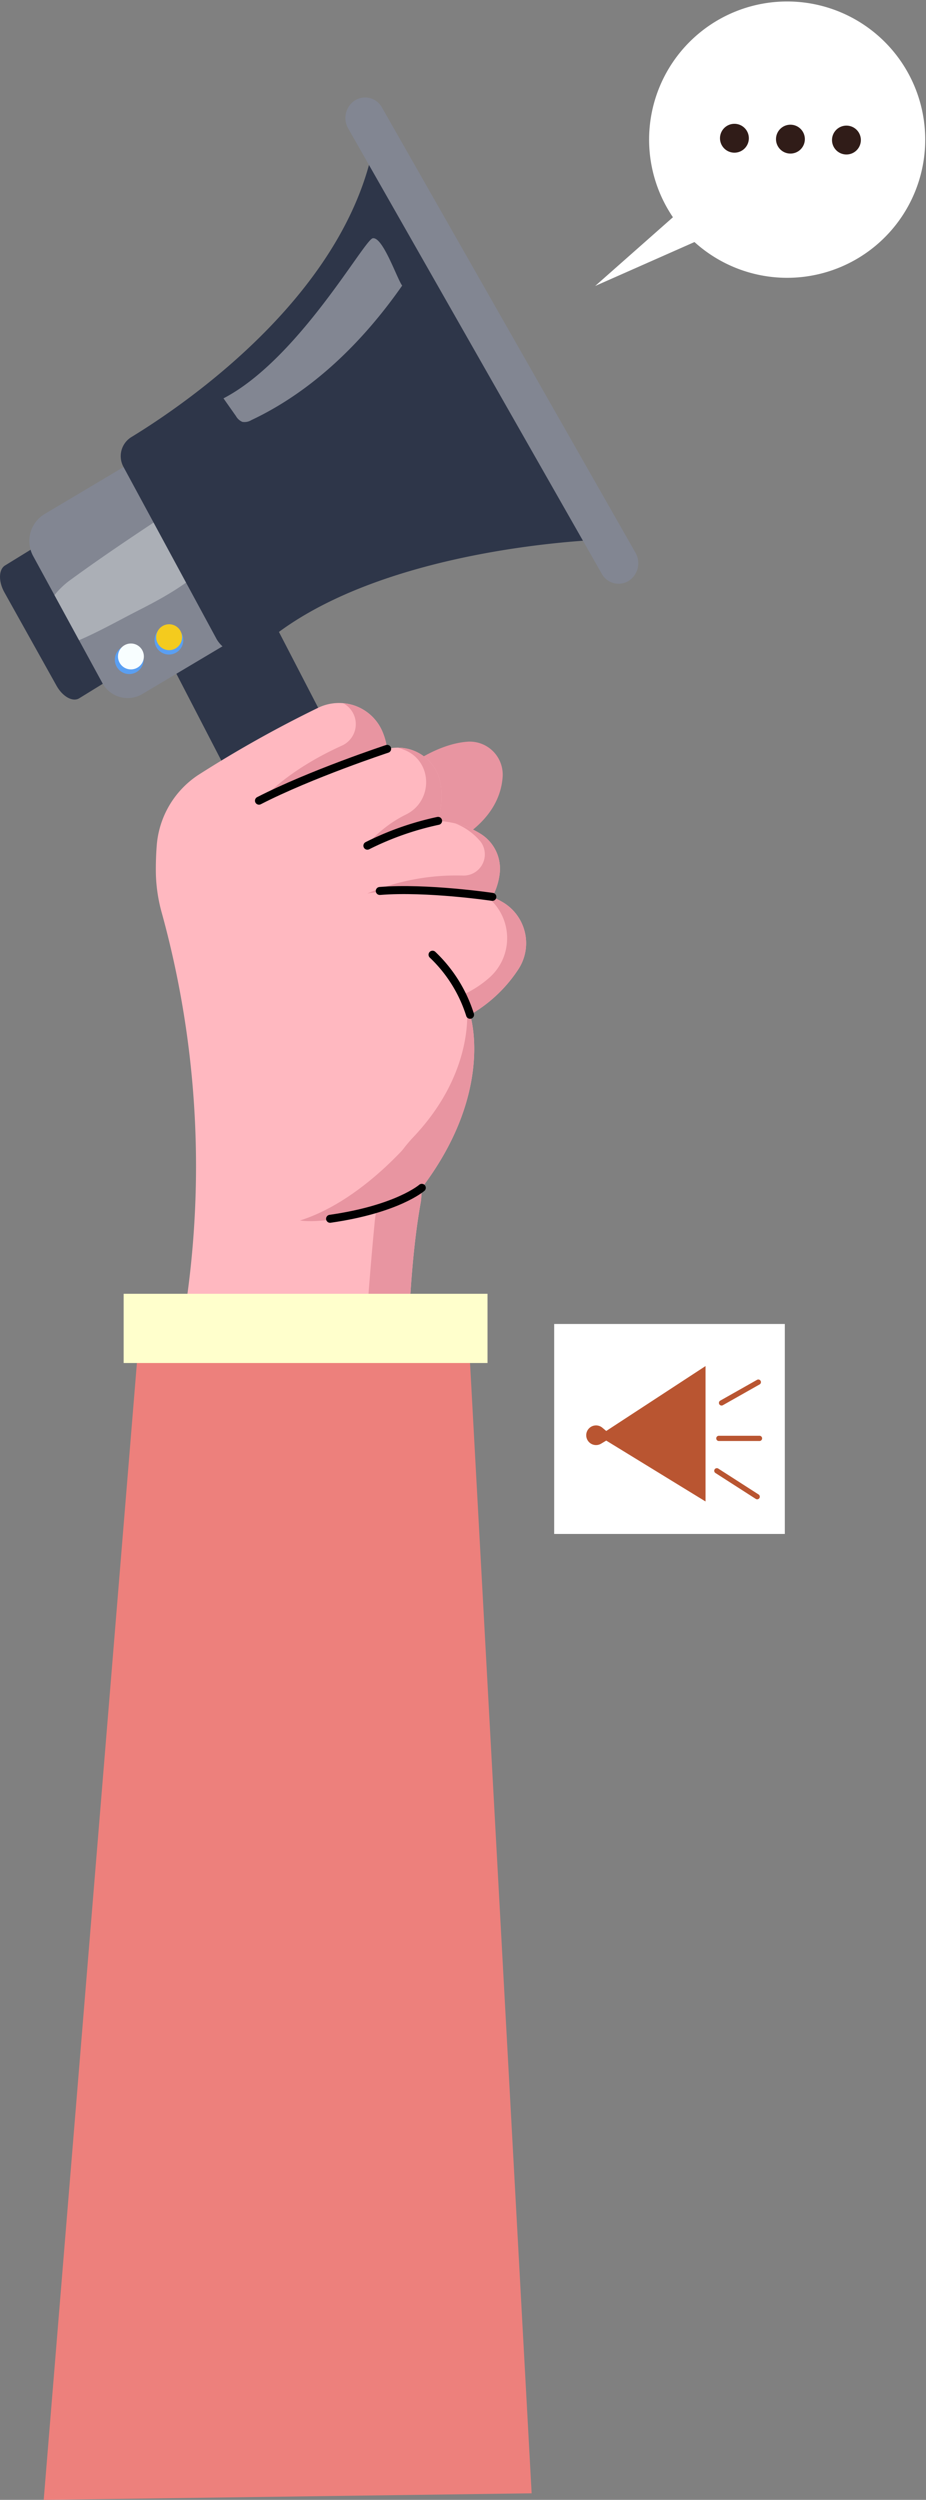 <svg xmlns="http://www.w3.org/2000/svg" xmlns:xlink="http://www.w3.org/1999/xlink" width="173.869" height="469" viewBox="0 0 173.869 469">
  <rect x="0" y="0" width="173.869" height="469" fill="#808080" stroke="none"/>
  <defs>
    <clipPath id="clip-path">
      <rect id="Rectángulo_403200" data-name="Rectángulo 403200" width="119.846" height="450.713" fill="none"/>
    </clipPath>
    <clipPath id="clip-path-2">
      <rect id="Rectángulo_403201" data-name="Rectángulo 403201" width="61.976" height="53.386" fill="none"/>
    </clipPath>
    <clipPath id="clip-path-3">
      <rect id="Rectángulo_403205" data-name="Rectángulo 403205" width="43.301" height="39.392" fill="none"/>
    </clipPath>
  </defs>
  <g id="Grupo_1100835" data-name="Grupo 1100835" transform="translate(-286.182 -5476)">
    <g id="Grupo_1100831" data-name="Grupo 1100831">
      <g id="Grupo_1100830" data-name="Grupo 1100830" transform="translate(1.182)">
        <g id="Grupo_1100820" data-name="Grupo 1100820" transform="translate(285 5494.287)">
          <rect id="Rectángulo_403198" data-name="Rectángulo 403198" width="70.915" height="20.705" transform="translate(62.276 164.416) rotate(-117.379)" fill="#2e3649"/>
          <g id="Grupo_1100819" data-name="Grupo 1100819">
            <g id="Grupo_1100818" data-name="Grupo 1100818" clip-path="url(#clip-path)">
              <path id="Trazado_899436" data-name="Trazado 899436" d="M30.152,148.786s6.166-5.217,12.584-5.65a6.191,6.191,0,0,1,6.522,6.766c-.306,3.763-2.437,8.743-10.2,12.731L32.885,159.7Z" transform="translate(45.107 -22.275)" fill="#e895a1"/>
              <path id="Trazado_899437" data-name="Trazado 899437" d="M24.952,354.525s16.685,16.412,47.9,5.056c.608-.223,1.229-.452,1.843-.7.331-.126.669-.258,1-.4q2.639-1.077,5.35-2.41c.4-.193.8-.4,1.2-.6,0,0-7.636-90.844-1.052-127.182.217-1.2.036-2.536.705-3.44,13.181-17.891,8.569-31.808,8.569-31.808l.036-.018a26.7,26.7,0,0,0,9.1-8.633,8.932,8.932,0,0,0-3.193-12.584q-.759-.426-1.663-.849a.639.639,0,0,1-.1-.042s.048-.079.127-.229a12.434,12.434,0,0,0,1.246-4.1,7.71,7.71,0,0,0-3.277-7.3,15,15,0,0,0-5.078-2.157,21.541,21.541,0,0,0-3.205-.482s.036-.1.084-.295a17.953,17.953,0,0,0,.458-6.09,8.136,8.136,0,0,0-8.078-7.338,8.408,8.408,0,0,0-1.283.09c-.247.036-.494.078-.746.127a2.5,2.5,0,0,0-.036-.247,12.567,12.567,0,0,0-.855-3,8.8,8.8,0,0,0-7.368-5.314,8.979,8.979,0,0,0-4.759.892A222.467,222.467,0,0,0,39.4,148.066a17.464,17.464,0,0,0-7.772,13.278c-.121,1.59-.187,3.355-.157,5.247a30.1,30.1,0,0,0,1.145,7.458c.024.09.048.187.079.289a178.931,178.931,0,0,1,4.693,71.152c-4.837,35.814-7.438,93.505-12.432,109.036" transform="translate(-2.203 -20.941)" fill="#ffb8c0"/>
              <path id="Trazado_899438" data-name="Trazado 899438" d="M40.13,370.033a80.8,80.8,0,0,0,9.392-4.109s-7.636-90.844-1.052-127.182c.217-1.2.036-2.536.705-3.44,13.181-17.891,8.569-31.808,8.569-31.808-.193-.615-.4-1.211-.632-1.783,0,0,1.872,12.25-10.1,24.821a27.075,27.075,0,0,0-7.2,16.132c-2.1,21.849-6.47,80.676.317,127.368" transform="translate(30.514 -31.393)" fill="#e895a1"/>
              <path id="Trazado_899439" data-name="Trazado 899439" d="M43.782,162.857A89.764,89.764,0,0,1,57.337,157.9a17.97,17.97,0,0,0,.458-6.09,8.137,8.137,0,0,0-8.078-7.338,13.281,13.281,0,0,1,1.355.482c5.12,2.157,5.253,9.374.337,11.964a23.166,23.166,0,0,0-7.626,5.934" transform="translate(25.007 -22.485)" fill="#e895a1"/>
              <path id="Trazado_899440" data-name="Trazado 899440" d="M24.952,196.028l.849,2.048v.006l.44,1.066.223.548a26.7,26.7,0,0,0,9.1-8.633,8.933,8.933,0,0,0-3.193-12.584q-.76-.424-1.663-.849l-1.253-.2s.09.066.247.193a9.9,9.9,0,0,1,.38,15.1,19.99,19.99,0,0,1-5.133,3.3" transform="translate(61.831 -27.614)" fill="#e895a1"/>
              <path id="Trazado_899441" data-name="Trazado 899441" d="M71.065,229.329S61.14,242.38,48.489,246.381c0,0,7.853,1.46,22-5.6Z" transform="translate(7.839 -35.691)" fill="#e895a1"/>
              <path id="Trazado_899442" data-name="Trazado 899442" d="M30.757,174.445c7.367-1.271,19.115-.115,23.591.4a12.435,12.435,0,0,0,1.247-4.1,7.711,7.711,0,0,0-3.277-7.294,15,15,0,0,0-5.079-2.157,11.776,11.776,0,0,1,4.8,3.459,3.981,3.981,0,0,1-3.295,6.331,42.915,42.915,0,0,0-17.988,3.356" transform="translate(38.225 -25.104)" fill="#e895a1"/>
              <path id="Trazado_899443" data-name="Trazado 899443" d="M55.887,152.475c8.873-4.247,18.416-7.831,23.235-9.567a12.486,12.486,0,0,0-.855-3A8.8,8.8,0,0,0,70.9,134.6a4.423,4.423,0,0,1-.252,7.957c-10.3,4.651-14.76,9.922-14.76,9.922" transform="translate(-6.465 -20.948)" fill="#e895a1"/>
              <path id="Trazado_899444" data-name="Trazado 899444" d="M65.361,242.268s-4.572,4-17.223,5.809" transform="translate(13.838 -37.705)" fill="none" stroke="#000" stroke-linecap="round" stroke-linejoin="round" stroke-width="1.5"/>
              <path id="Trazado_899445" data-name="Trazado 899445" d="M79.913,144.735s-14.32,4.719-24.068,9.724" transform="translate(-7.22 -22.526)" fill="none" stroke="#000" stroke-linecap="round" stroke-linejoin="round" stroke-width="1.5"/>
              <path id="Trazado_899446" data-name="Trazado 899446" d="M57.791,160.731a55.261,55.261,0,0,0-13.273,4.661" transform="translate(24.465 -25.015)" fill="none" stroke="#000" stroke-linecap="round" stroke-linejoin="round" stroke-width="1.5"/>
              <path id="Trazado_899447" data-name="Trazado 899447" d="M53.587,177.386s-12.3-1.82-21.138-1.108" transform="translate(38.86 -27.409)" fill="none" stroke="#000" stroke-linecap="round" stroke-linejoin="round" stroke-width="1.5"/>
              <path id="Trazado_899448" data-name="Trazado 899448" d="M37.411,190.469a26.508,26.508,0,0,1,7.043,11.273" transform="translate(43.804 -29.643)" fill="none" stroke="#000" stroke-linecap="round" stroke-linejoin="round" stroke-width="1.5"/>
              <path id="Trazado_899449" data-name="Trazado 899449" d="M136.752,123.584l-7.256,4.463c-1.2.736-3.1-.315-4.231-2.337l-9.815-17.566c-1.13-2.022-1.075-4.279.122-5.016l7.256-4.463c1.2-.737,3.1.315,4.231,2.337l9.815,17.566c1.13,2.022,1.075,4.279-.122,5.016" transform="translate(-114.636 -15.319)" fill="#2e3649"/>
              <path id="Trazado_899450" data-name="Trazado 899450" d="M125.227,114.906,109.2,124.438a5.4,5.4,0,0,1-7.523-2.118L88.7,98.533A5.909,5.909,0,0,1,90.8,90.7l16.029-9.533a5.4,5.4,0,0,1,7.524,2.119l12.971,23.787a5.911,5.911,0,0,1-2.094,7.838" transform="translate(-82.483 -12.513)" fill="#828692"/>
              <path id="Trazado_899451" data-name="Trazado 899451" d="M124.5,101.673q-2.952-5.287-6.394-10.28c-6.5,4.277-13.013,8.593-19.3,13.178a15.418,15.418,0,0,0-3.225,3.015l4.616,8.463c3.822-1.65,7.584-3.78,11.148-5.595,4.72-2.4,9.437-5.011,13.158-8.781" transform="translate(-85.351 -14.224)" fill="#abafb6"/>
              <path id="Trazado_899452" data-name="Trazado 899452" d="M9.379,64.8c10.542-6.425,42.243-28.06,46.039-57.967L98.33,84s-43.19,1.1-64.559,20.035a5.459,5.459,0,0,1-8.473-1.578L7.925,70.359A4.2,4.2,0,0,1,9.379,64.8" transform="translate(15.252 -1.064)" fill="#2e3649"/>
              <path id="Trazado_899453" data-name="Trazado 899453" d="M53.184,90.693h0a3.6,3.6,0,0,1-5.042-1.318L.509,5.791A3.94,3.94,0,0,1,1.806.54,3.6,3.6,0,0,1,6.848,1.858L54.482,85.442a3.941,3.941,0,0,1-1.3,5.251" transform="translate(64.856 0)" fill="#828692"/>
              <path id="Trazado_899454" data-name="Trazado 899454" d="M115.4,124.623a2.7,2.7,0,1,1-2.493-2.9,2.7,2.7,0,0,1,2.493,2.9" transform="translate(-88.443 -18.943)" fill="#5a9ff2"/>
              <path id="Trazado_899455" data-name="Trazado 899455" d="M114.795,123.93a2.429,2.429,0,1,1-2.238-2.6,2.428,2.428,0,0,1,2.238,2.6" transform="translate(-87.789 -18.881)" fill="#f8feff"/>
              <path id="Trazado_899456" data-name="Trazado 899456" d="M106.574,120.285a2.7,2.7,0,1,1-2.493-2.9,2.7,2.7,0,0,1,2.493,2.9" transform="translate(-72.162 -18.268)" fill="#5a9ff2"/>
              <path id="Trazado_899457" data-name="Trazado 899457" d="M106.3,119.653a2.429,2.429,0,1,1-2.238-2.6,2.429,2.429,0,0,1,2.238,2.6" transform="translate(-72.121 -18.215)" fill="#f4cb1e"/>
              <path id="Trazado_899458" data-name="Trazado 899458" d="M86.057,40.165C78.73,50.646,69.305,59.948,57.735,65.4a2.445,2.445,0,0,1-1.693.328,2.5,2.5,0,0,1-1.19-1.079q-1.173-1.667-2.347-3.333C66.59,54,78.937,31.526,80.54,31.279c1.895-.293,4.53,7.543,5.516,8.886" transform="translate(-10.544 -4.867)" fill="#828692"/>
              <path id="Trazado_899459" data-name="Trazado 899459" d="M103.183,268.588l12.147,222.7-91.615,1.231L42.02,269.409Z" transform="translate(-15.508 -41.801)" fill="#ed807c"/>
              <rect id="Rectángulo_403199" data-name="Rectángulo 403199" width="68.323" height="12.985" transform="translate(23.215 224.445)" fill="#ffc"/>
            </g>
          </g>
        </g>
        <g id="Grupo_1100822" data-name="Grupo 1100822" transform="translate(396.752 5476.267)">
          <g id="Grupo_1100821" data-name="Grupo 1100821" clip-path="url(#clip-path-2)">
            <path id="Trazado_899460" data-name="Trazado 899460" d="M12.117,15.97A25.921,25.921,0,1,0,46.007,2,25.921,25.921,0,0,0,12.117,15.97" transform="translate(0 0)" fill="#fff"/>
            <path id="Trazado_899461" data-name="Trazado 899461" d="M24.535,42.538,0,53.385,20.193,35.553Z" transform="translate(0 0)" fill="#fff"/>
            <path id="Trazado_899462" data-name="Trazado 899462" d="M44.469,25.962A2.709,2.709,0,1,0,47.221,23.3a2.709,2.709,0,0,0-2.752,2.665" transform="translate(0 0)" fill="#301c18"/>
            <path id="Trazado_899463" data-name="Trazado 899463" d="M33.953,25.794a2.709,2.709,0,1,0,2.752-2.665,2.709,2.709,0,0,0-2.752,2.665" transform="translate(0 0)" fill="#301c18"/>
            <path id="Trazado_899464" data-name="Trazado 899464" d="M23.437,25.626a2.709,2.709,0,1,0,2.752-2.665,2.709,2.709,0,0,0-2.752,2.665" transform="translate(0 0)" fill="#301c18"/>
          </g>
        </g>
        <g id="Grupo_1100834" data-name="Grupo 1100834" transform="translate(389.057 5724.396)">
          <g id="Grupo_1100827" data-name="Grupo 1100827" transform="translate(0 0)">
            <rect id="Rectángulo_403204" data-name="Rectángulo 403204" width="43.301" height="39.392" fill="#fff"/>
            <g id="Grupo_1100826" data-name="Grupo 1100826">
              <g id="Grupo_1100825" data-name="Grupo 1100825" clip-path="url(#clip-path-3)">
                <path id="Trazado_899468" data-name="Trazado 899468" d="M6.014,20.873h0a1.844,1.844,0,0,1,3.031-1.412l.728.611L28.416,7.893V33.3L9.773,21.876l-.965.579a1.845,1.845,0,0,1-2.794-1.582" transform="translate(0 0)" fill="#b95531"/>
                <path id="Trazado_899469" data-name="Trazado 899469" d="M31.424,15.3a.493.493,0,0,1-.243-.923L38.1,10.47a.494.494,0,0,1,.485.86l-6.916,3.909a.485.485,0,0,1-.242.064" transform="translate(0 0)" fill="#b95531"/>
                <path id="Trazado_899470" data-name="Trazado 899470" d="M38.565,21.956H30.9a.494.494,0,0,1,0-.987h7.668a.494.494,0,0,1,0,.987" transform="translate(0 0)" fill="#b95531"/>
                <path id="Trazado_899471" data-name="Trazado 899471" d="M38.113,32.894a.492.492,0,0,1-.266-.078l-7.555-4.849a.494.494,0,1,1,.533-.831l7.555,4.849a.494.494,0,0,1-.267.909" transform="translate(0 0)" fill="#b95531"/>
              </g>
            </g>
          </g>
        </g>
      </g>
      <rect id="Rectángulo_403210" data-name="Rectángulo 403210" width="169" height="469" transform="translate(291.051 5476)" fill="none"/>
    </g>
  </g>
</svg>
